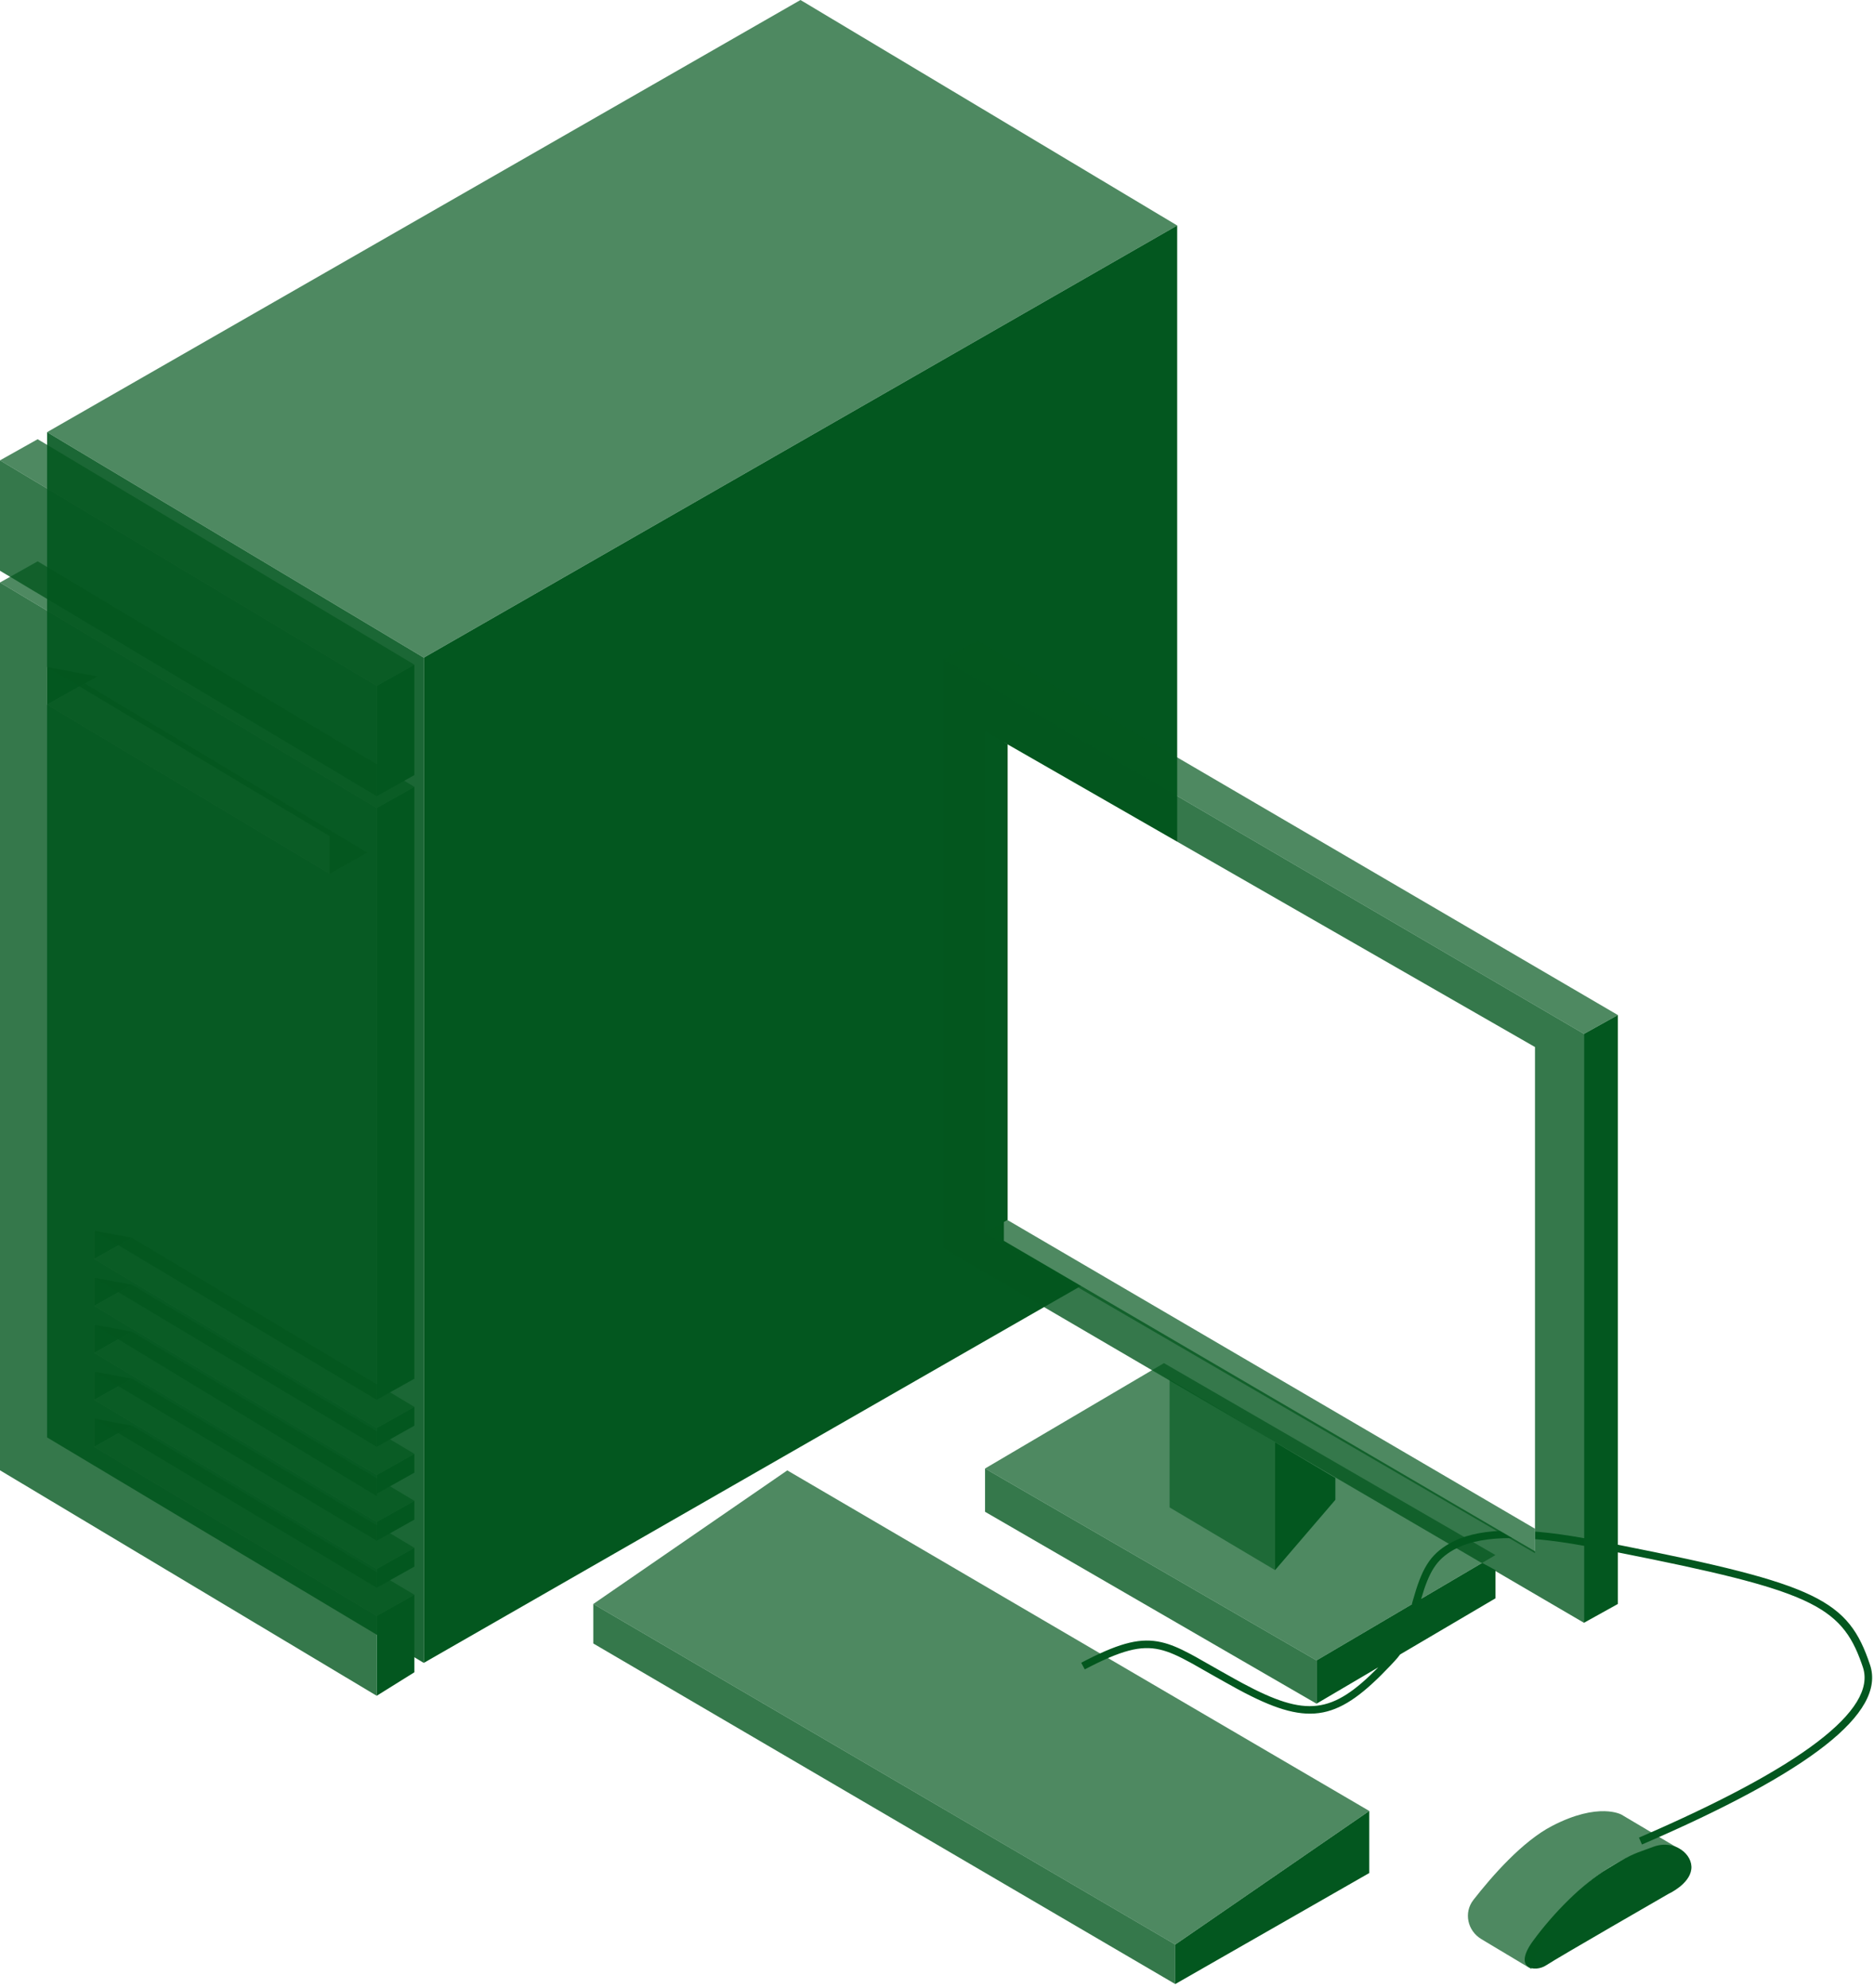 <svg width="199" height="211" viewBox="0 0 199 211" fill="none" xmlns="http://www.w3.org/2000/svg">
<path opacity="0.9" fill-rule="evenodd" clip-rule="evenodd" d="M45.002 176.511V69.807L5 45.873L5 152.577L45.002 176.511Z" fill="#03571F"/>
<path fill-rule="evenodd" clip-rule="evenodd" d="M5 70.804V74.793L10.334 71.801L5 70.804ZM10 133.63V130.638L14.001 131.386L10 133.63ZM10 138.616V135.624L14.001 136.372L10 138.616ZM10 148.588V145.597L14.001 146.345L10 148.588ZM10 150.583V153.575L14.001 151.331L10 150.583ZM10 143.602V140.61L14.001 141.358L10 143.602Z" fill="#03571F"/>
<g filter="url(#filter0_b_54_1645)">
<path fill-rule="evenodd" clip-rule="evenodd" d="M45.002 69.807L5 45.873L85.003 0L125.005 23.934L45.002 69.807ZM44.002 83.519L40.002 85.762L0 61.829L4 59.585L44.002 83.519ZM40.002 151.58L44.002 149.336L14.001 131.386L10 133.63L40.002 151.58ZM44.002 159.309L40.002 161.552L10 143.602L14.001 141.358L44.002 159.309ZM40.002 156.566L44.002 154.323L14.001 136.372L10 138.616L40.002 156.566ZM44.002 164.295L40.002 166.539L10 148.588L14.001 146.345L44.002 164.295ZM40.002 171.525L44.002 169.281L14.001 151.331L10 153.575L40.002 171.525ZM39.002 90.499L35.001 92.743L5 74.793L9 72.549L39.002 90.499ZM40.002 72.798L44.002 70.555L4 46.621L0 48.865L40.002 72.798Z" fill="#03571F" fill-opacity="0.7"/>
</g>
<g filter="url(#filter1_b_54_1645)">
<path fill-rule="evenodd" clip-rule="evenodd" d="M40.002 72.798V84.516L0 60.582V48.865L40.002 72.798ZM40.002 180.001V171.525L10 153.575V150.583L40.002 168.533V166.539L10 148.588V145.597L40.002 163.547V161.552L10 143.602V140.61L40.002 158.81V156.566L10 138.616V135.624L40.002 153.575V151.58L10 133.63V130.638L40.002 148.588V85.762L0 61.829V156.068L40.002 180.001ZM5 70.804L35.001 88.754V92.743L5 74.793V70.804Z" fill="#03571F" fill-opacity="0.8"/>
</g>
<path fill-rule="evenodd" clip-rule="evenodd" d="M45.002 69.807L125.005 23.934V130.638L45.002 176.511V69.807ZM40.002 72.798L44.002 70.555V82.272L40.002 84.516V72.798ZM44.002 169.281L40.002 171.525V180.001L44.002 177.508V169.281ZM40.002 151.58L44.002 149.336V151.331L40.002 153.575V151.58ZM44.002 154.323L40.002 156.566V158.561L44.002 156.317V154.323ZM40.002 161.553L44.002 159.309V161.303L40.002 163.547V161.553ZM44.002 164.295L40.002 166.539V168.533L44.002 166.289V164.295ZM40.002 85.762L44.002 83.519V146.345L40.002 148.588V85.762Z" fill="#03571F"/>
<path fill-rule="evenodd" clip-rule="evenodd" d="M171.801 164.782V170.257L168.201 172.254V164.084C161.263 162.822 156.895 163.048 154.324 164.526C152.528 165.559 151.762 166.813 150.917 169.705L157.393 165.893L158.801 166.662V169.658L148.679 175.616C148.502 175.857 148.309 176.089 148.094 176.32L147.658 176.786C142.199 182.553 139.173 183.327 132.173 179.693L131.376 179.269C130.005 178.523 127.234 176.943 126.689 176.632L126.688 176.631L126.595 176.578C125.09 175.746 124.108 175.313 123.15 175.095C121.123 174.633 119.064 175.169 115.188 177.201L114.816 176.494L115.454 176.165C119.086 174.322 121.193 173.829 123.328 174.316C124.245 174.525 125.157 174.902 126.419 175.573L127.01 175.895L127.106 175.949L127.108 175.951L127.11 175.952L127.112 175.953C127.461 176.152 128.459 176.721 129.504 177.311L131.14 178.228C131.403 178.373 131.642 178.505 131.845 178.614L131.99 178.693C138.725 182.301 141.461 181.953 146.36 176.981L139.801 180.842V176.249L149.923 170.29L150.023 169.921C150.975 166.524 151.806 165.053 153.924 163.834C156.676 162.252 161.173 162.008 168.201 163.272V109.742L171.801 107.744V163.968L171.998 164.007C193.015 168.165 196.277 169.822 198.58 176.721C200.285 181.83 192.177 188.105 174.359 195.788L174.042 195.055C191.423 187.56 199.315 181.452 197.821 176.974L197.683 176.573C195.508 170.389 192.115 168.798 171.801 164.782ZM145.401 198.817L124.801 210.601V206.406L145.401 192.226V198.817ZM170.601 198.418C168.001 200.015 165.001 203.011 162.801 206.007C160.601 209.003 163.001 209.402 164.201 208.603C165.401 207.804 177.2 201.014 177.2 201.014C177.2 201.014 179.4 200.015 179.6 198.418C179.8 196.82 177.8 195.222 175.6 196.021C175.385 196.099 175.189 196.17 175.008 196.235C173.338 196.835 172.946 196.976 170.601 198.418Z" fill="#03571F"/>
<g filter="url(#filter2_b_54_1645)">
<path fill-rule="evenodd" clip-rule="evenodd" d="M171.801 107.744L103.802 68L100.202 69.997L168.201 109.742L171.801 107.744ZM158.801 165.064L123.601 144.693L104.602 155.877L139.801 176.249L158.801 165.064ZM145.401 192.226L83.602 156.077L63.003 170.257L124.801 206.406L145.401 192.226ZM157.303 205.829C155.833 204.947 155.407 203.022 156.461 201.67C158.42 199.159 161.65 195.46 164.801 193.824C169.801 191.228 172.201 192.626 172.201 192.626L178.6 196.42C178.6 196.42 175.8 194.823 170.001 198.817C164.201 202.811 162.601 209.003 162.601 209.003L157.303 205.829Z" fill="#03571F" fill-opacity="0.7"/>
</g>
<g filter="url(#filter3_b_54_1645)">
<path fill-rule="evenodd" clip-rule="evenodd" d="M100.202 69.997V132.51L168.201 172.254V109.742L100.202 69.997ZM104.602 160.471L139.801 180.842V176.249L104.602 155.877V160.471ZM63.003 174.451L124.801 210.601V206.406L63.003 170.257V174.451Z" fill="#03571F" fill-opacity="0.8"/>
</g>
<path opacity="0.9" fill-rule="evenodd" clip-rule="evenodd" d="M124.201 160.007L135.401 166.662V153.081L124.201 146.426V160.007Z" fill="#03571F" fill-opacity="0.7"/>
<path fill-rule="evenodd" clip-rule="evenodd" d="M141.801 159.203L135.401 166.662V153.081L141.801 156.876V159.203Z" fill="#03571F"/>
<path fill-rule="evenodd" clip-rule="evenodd" d="M106.602 131.711L163.001 164.665V111.14L106.602 78.785L106.602 131.711Z" fill="white"/>
<path fill-rule="evenodd" clip-rule="evenodd" d="M107.002 129.514V78.985L104.602 77.587V130.912L107.002 129.514Z" fill="#03571F"/>
<g filter="url(#filter4_b_54_1645)">
<path fill-rule="evenodd" clip-rule="evenodd" d="M107.002 129.514L163.001 162.268V164.865L104.602 130.912L107.002 129.514Z" fill="#03571F" fill-opacity="0.7"/>
</g>
<defs>
<filter id="filter0_b_54_1645" x="-100" y="-100" width="325.005" height="371.525" filterUnits="userSpaceOnUse" color-interpolation-filters="sRGB">
<feFlood flood-opacity="0" result="BackgroundImageFix"/>
<feGaussianBlur in="BackgroundImageFix" stdDeviation="50"/>
<feComposite in2="SourceAlpha" operator="in" result="effect1_backgroundBlur_54_1645"/>
<feBlend mode="normal" in="SourceGraphic" in2="effect1_backgroundBlur_54_1645" result="shape"/>
</filter>
<filter id="filter1_b_54_1645" x="-100" y="-51.135" width="240.002" height="331.137" filterUnits="userSpaceOnUse" color-interpolation-filters="sRGB">
<feFlood flood-opacity="0" result="BackgroundImageFix"/>
<feGaussianBlur in="BackgroundImageFix" stdDeviation="50"/>
<feComposite in2="SourceAlpha" operator="in" result="effect1_backgroundBlur_54_1645"/>
<feBlend mode="normal" in="SourceGraphic" in2="effect1_backgroundBlur_54_1645" result="shape"/>
</filter>
<filter id="filter2_b_54_1645" x="-72.912" y="-67.914" width="387.426" height="412.831" filterUnits="userSpaceOnUse" color-interpolation-filters="sRGB">
<feFlood flood-opacity="0" result="BackgroundImageFix"/>
<feGaussianBlur in="BackgroundImageFix" stdDeviation="67.957"/>
<feComposite in2="SourceAlpha" operator="in" result="effect1_backgroundBlur_54_1645"/>
<feBlend mode="normal" in="SourceGraphic" in2="effect1_backgroundBlur_54_1645" result="shape"/>
</filter>
<filter id="filter3_b_54_1645" x="-72.912" y="-65.917" width="377.026" height="412.432" filterUnits="userSpaceOnUse" color-interpolation-filters="sRGB">
<feFlood flood-opacity="0" result="BackgroundImageFix"/>
<feGaussianBlur in="BackgroundImageFix" stdDeviation="67.957"/>
<feComposite in2="SourceAlpha" operator="in" result="effect1_backgroundBlur_54_1645"/>
<feBlend mode="normal" in="SourceGraphic" in2="effect1_backgroundBlur_54_1645" result="shape"/>
</filter>
<filter id="filter4_b_54_1645" x="-31.312" y="-6.4" width="330.227" height="307.179" filterUnits="userSpaceOnUse" color-interpolation-filters="sRGB">
<feFlood flood-opacity="0" result="BackgroundImageFix"/>
<feGaussianBlur in="BackgroundImageFix" stdDeviation="67.957"/>
<feComposite in2="SourceAlpha" operator="in" result="effect1_backgroundBlur_54_1645"/>
<feBlend mode="normal" in="SourceGraphic" in2="effect1_backgroundBlur_54_1645" result="shape"/>
</filter>
</defs>
</svg>
